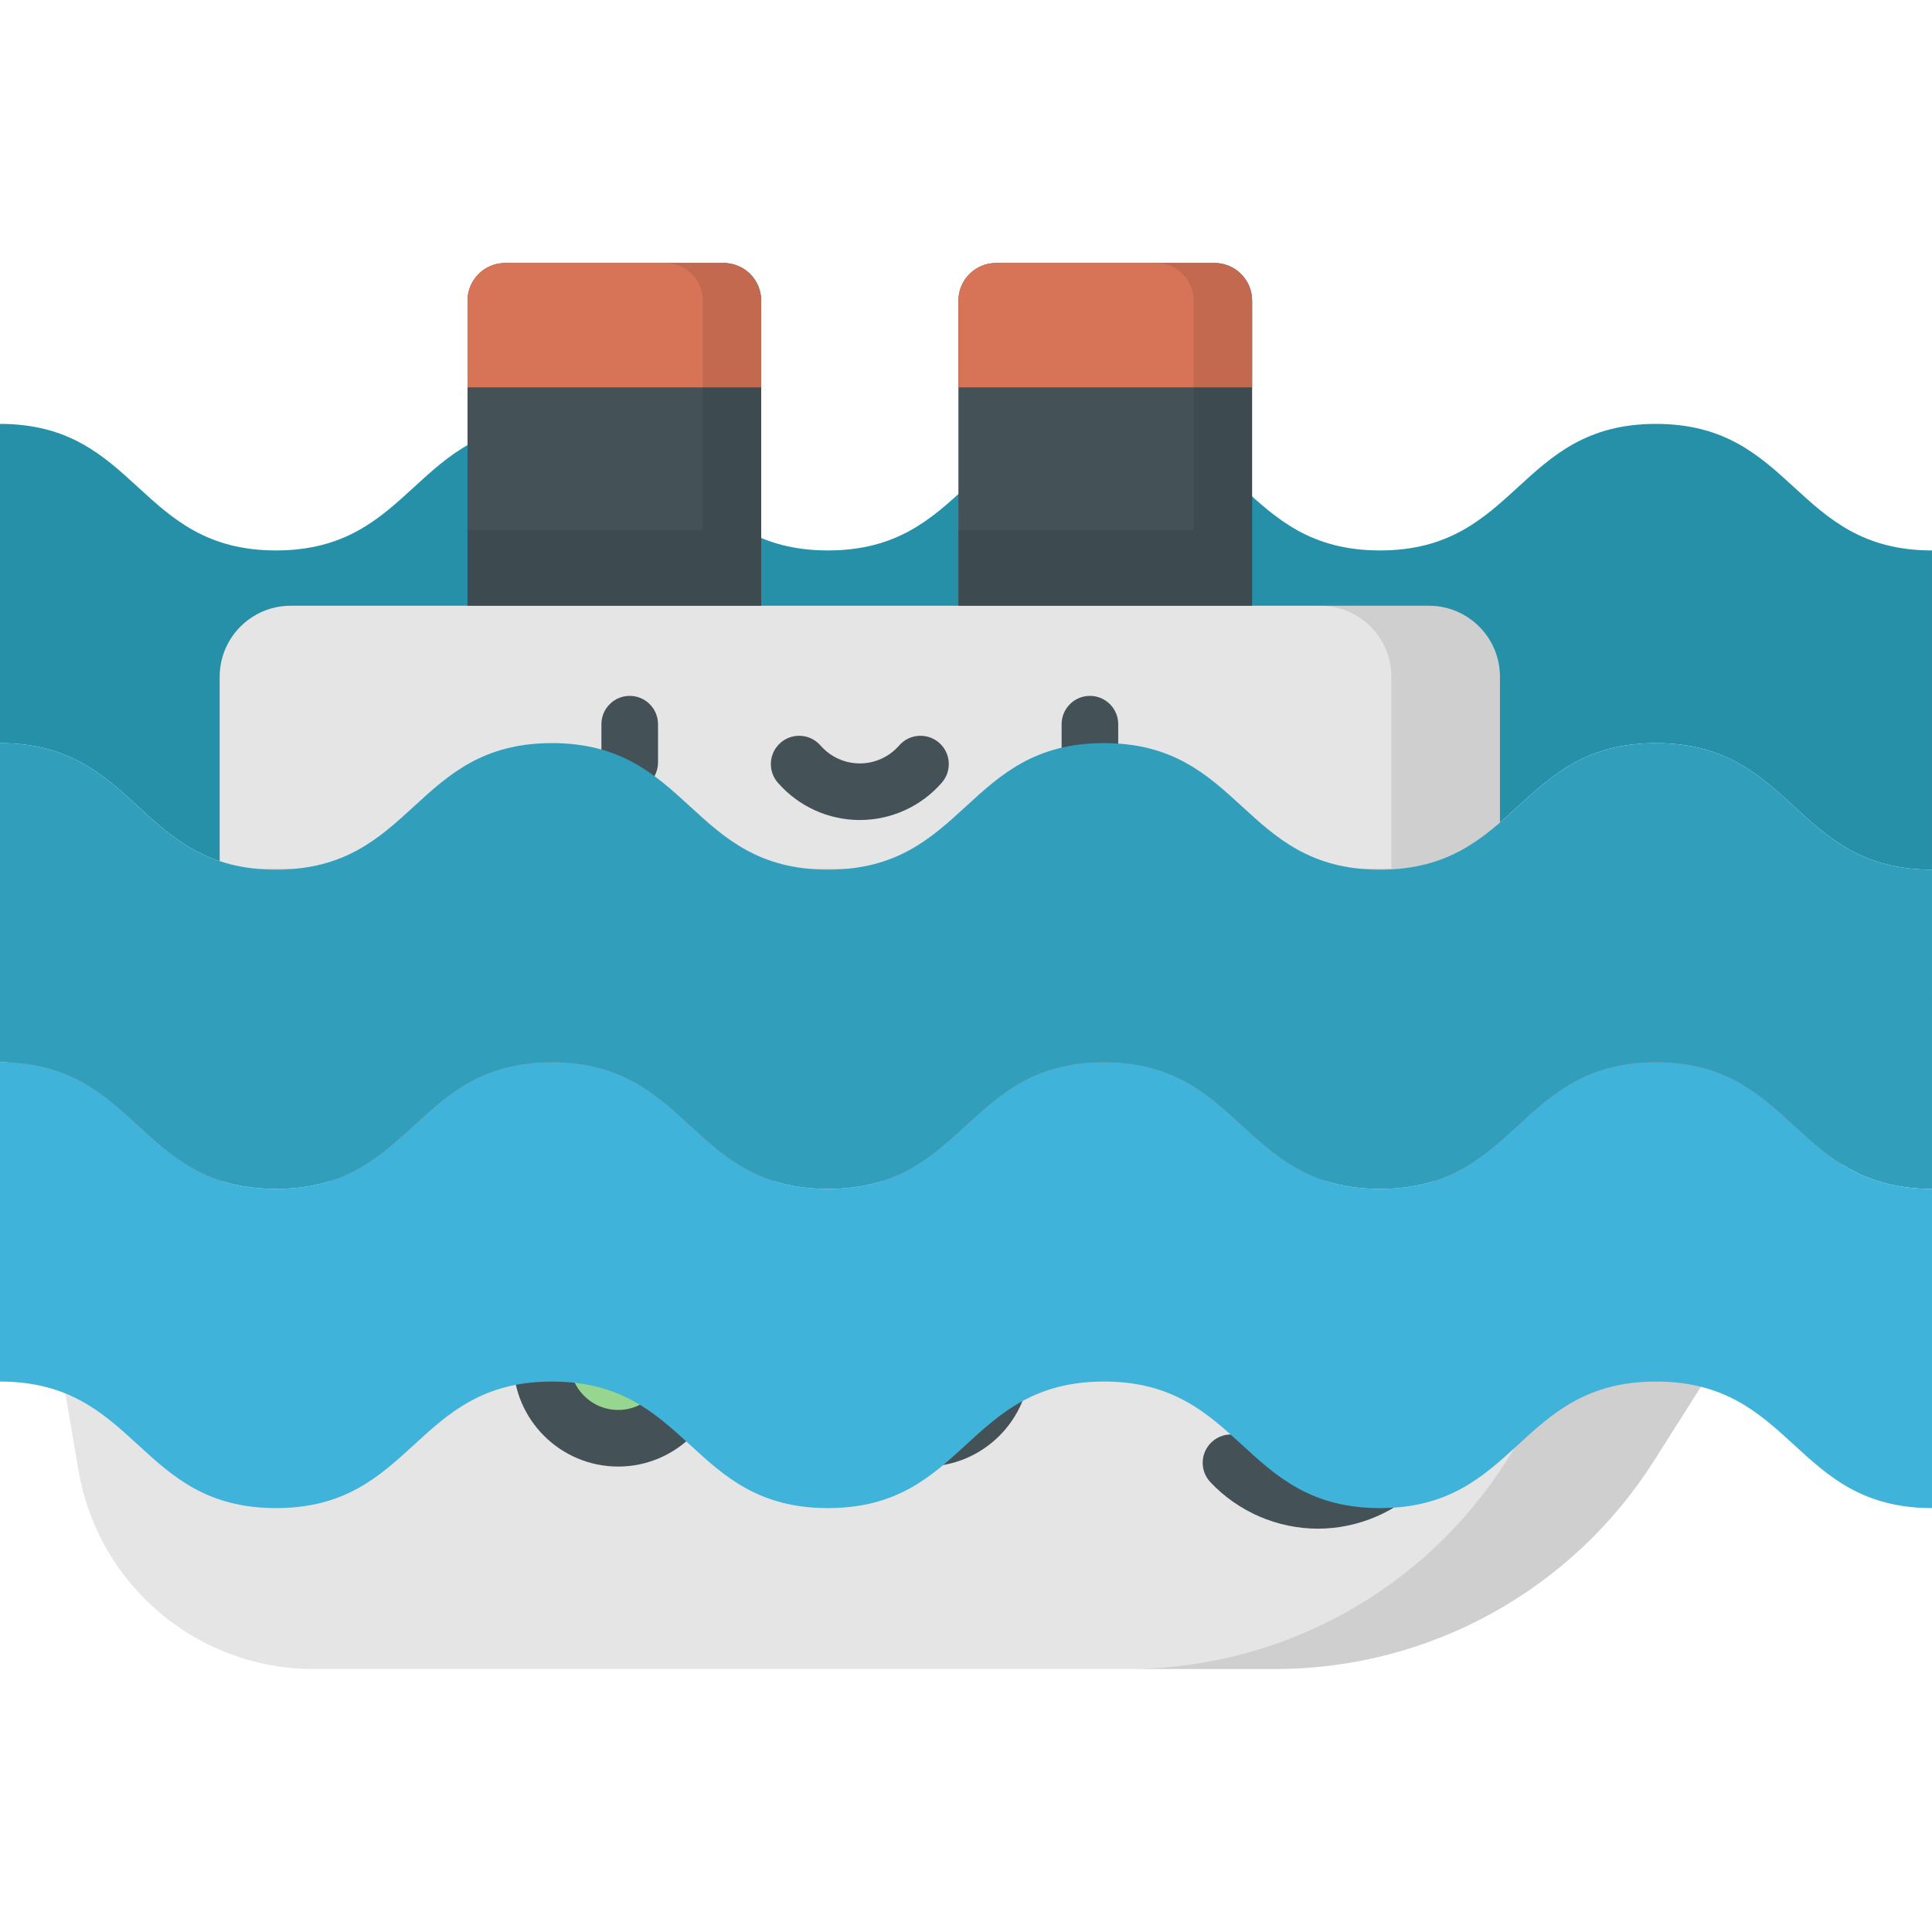 <svg version="1.1" xmlns="http://www.w3.org/2000/svg" xmlns:xlink="http://www.w3.org/1999/xlink" x="0px" y="0px"
   viewBox="0 0 512 512" style="enable-background:new 0 0 512 512;" xml:space="preserve">
  <g id="wave_front">
    <path style="fill:#2690A8;" d="M511.999,145.873c-36.574,0-36.574-33.536-73.147-33.536s-36.574,33.536-73.147,33.536
   c-36.572,0-36.572-33.536-73.144-33.536s-36.571,33.536-73.141,33.536c-36.569,0-36.569-33.536-73.138-33.536
   c-36.57,0-36.57,33.536-73.141,33.536S36.57,112.337,0,112.337v84.596c36.571,0,36.571,33.536,73.141,33.536
   s36.57-33.536,73.141-33.536c36.569,0,36.569,33.536,73.138,33.536c36.571,0,36.571-33.536,73.141-33.536
   c36.572,0,36.572,33.536,73.144,33.536c36.574,0,36.574-33.536,73.147-33.536s36.574,33.536,73.147,33.536"/>
  </g>
  <g id="boat">
    <path style="fill:#E5E5E5;" d="M337.988,442.306H83.109c-30.803,0-57.119-22.207-62.299-52.571L0.25,269.223
      c-1.796-10.525,6.313-20.134,16.99-20.134h477.824c13.328,0,21.416,14.701,14.283,25.959l-70.995,112.039
      C416.565,421.469,378.693,442.306,337.988,442.306z"/>
    <path style="fill:#E5E5E5;" d="M378.664,160.527H77.058c-10.407,0-18.843,8.436-18.843,18.843v69.718h339.291V179.37
      C397.507,168.964,389.07,160.527,378.664,160.527z"/>
    <path style="fill:#D77458;" d="M0.25,269.223l7.467,43.771h477.584l24.046-37.947c7.134-11.258-0.955-25.959-14.283-25.959H17.24
      C6.563,249.088-1.546,258.697,0.25,269.223z"/>
    <path style="fill:#445258;" d="M191.748,69.694h-57.867c-5.513,0-9.983,4.469-9.983,9.983v80.851h77.832V79.676
      C201.731,74.163,197.261,69.694,191.748,69.694z"/>
    <path style="fill:#D77458;" d="M191.748,69.694h-57.867c-5.513,0-9.983,4.469-9.983,9.983v22.979h77.832v-22.98
      C201.731,74.163,197.261,69.694,191.748,69.694z"/>
    <path style="opacity:0.1;enable-background:new    ;" d="M191.748,69.694h-15.485c5.513,0,9.983,4.469,9.983,9.983v60.75h-62.347
      v20.101h77.832V79.676C201.731,74.163,197.261,69.694,191.748,69.694z"/>
    <path style="fill:#445258;" d="M321.841,69.694h-57.867c-5.513,0-9.983,4.469-9.983,9.983v80.851h77.832V79.676
      C331.823,74.163,327.354,69.694,321.841,69.694z"/>
    <path style="fill:#D77458;" d="M321.841,69.694h-57.867c-5.513,0-9.983,4.469-9.983,9.983v22.979h77.832v-22.98
      C331.823,74.163,327.354,69.694,321.841,69.694z"/>
    <path style="opacity:0.1;enable-background:new    ;" d="M321.841,69.694h-15.485c5.513,0,9.983,4.469,9.983,9.983v60.75h-62.347
      v20.101h77.832V79.676C331.823,74.163,327.354,69.694,321.841,69.694z"/>
    <path style="fill:#445258;" d="M349.263,405.112c-10.749,0-21.138-4.493-28.502-12.328c-2.837-3.018-2.69-7.765,0.328-10.602
      c3.018-2.836,7.765-2.689,10.602,0.328c4.607,4.902,10.849,7.602,17.573,7.602s12.965-2.7,17.573-7.602
      c2.836-3.018,7.583-3.166,10.602-0.328c3.018,2.837,3.165,7.584,0.327,10.602C370.4,400.619,360.011,405.112,349.263,405.112z"/>
    <path style="fill:#445258;" d="M349.263,405.112c-4.142,0-7.5-3.357-7.5-7.5V338.56c0-4.143,3.358-7.5,7.5-7.5s7.5,3.357,7.5,7.5
      v59.052C356.763,401.755,353.405,405.112,349.263,405.112z"/>
    <path style="fill:#445258;" d="M366.731,363.271h-34.938c-4.142,0-7.5-3.357-7.5-7.5s3.358-7.5,7.5-7.5h34.938
      c4.142,0,7.5,3.357,7.5,7.5S370.874,363.271,366.731,363.271z"/>
    <circle style="fill:#97D68F;" cx="82.42" cy="360.86" r="20.295"/>
    <circle style="fill:#97D68F;" cx="163.81" cy="360.86" r="20.295"/>
    <circle style="fill:#97D68F;" cx="245.21" cy="360.86" r="20.295"/>
    <path style="fill:#445258;" d="M82.422,388.651c-15.326,0-27.795-12.469-27.795-27.795c0-15.326,12.469-27.795,27.795-27.795
      s27.795,12.469,27.795,27.795C110.217,376.183,97.748,388.651,82.422,388.651z M82.422,348.061c-7.055,0-12.795,5.74-12.795,12.795
      c0,7.055,5.74,12.795,12.795,12.795s12.795-5.74,12.795-12.795C95.217,353.802,89.477,348.061,82.422,348.061z"/>
    <path style="fill:#445258;" d="M163.815,388.651c-15.326,0-27.795-12.469-27.795-27.795c0-15.326,12.469-27.795,27.795-27.795
      s27.794,12.469,27.794,27.795C191.61,376.183,179.141,388.651,163.815,388.651z M163.815,348.061
      c-7.055,0-12.795,5.74-12.795,12.795c0,7.055,5.74,12.795,12.795,12.795s12.794-5.74,12.794-12.795
      C176.61,353.802,170.87,348.061,163.815,348.061z"/>
    <path style="fill:#445258;" d="M245.209,388.651c-15.326,0-27.795-12.469-27.795-27.795c0-15.326,12.469-27.795,27.795-27.795
      s27.795,12.469,27.795,27.795C273.003,376.183,260.535,388.651,245.209,388.651z M245.209,348.061
      c-7.055,0-12.795,5.74-12.795,12.795c0,7.055,5.74,12.795,12.795,12.795s12.795-5.74,12.795-12.795
      C258.003,353.802,252.264,348.061,245.209,348.061z"/>
    <path style="fill:#445258;" d="M166.882,209.538c-4.142,0-7.5-3.357-7.5-7.5v-10.122c0-4.143,3.358-7.5,7.5-7.5s7.5,3.357,7.5,7.5
      v10.122C174.382,206.181,171.024,209.538,166.882,209.538z"/>
    <path style="fill:#445258;" d="M288.84,209.538c-4.142,0-7.5-3.357-7.5-7.5v-10.122c0-4.143,3.358-7.5,7.5-7.5s7.5,3.357,7.5,7.5
      v10.122C296.34,206.181,292.982,209.538,288.84,209.538z"/>
    <path style="fill:#445258;" d="M227.861,217.312c-8.329,0-16.25-3.607-21.731-9.898c-2.721-3.123-2.396-7.86,0.727-10.581
      c3.123-2.722,7.861-2.395,10.582,0.728c2.632,3.02,6.431,4.752,10.423,4.752s7.791-1.732,10.423-4.752
      c2.72-3.124,7.458-3.448,10.581-0.728c3.123,2.721,3.448,7.458,0.727,10.581C244.111,213.704,236.19,217.312,227.861,217.312z"/>
    <path style="opacity:0.1;enable-background:new    ;" d="M378.664,160.527H349.89c10.407,0,18.843,8.436,18.843,18.843v50.805
      H58.215v18.913h339.291V179.37C397.507,168.964,389.07,160.527,378.664,160.527z"/>
    <path style="opacity:0.1;enable-background:new    ;" d="M495.064,249.088h-39.091c13.328,0,21.416,14.701,14.282,25.959
      L399.26,387.086c-21.787,34.383-59.659,55.22-100.364,55.22h39.092c40.705,0,78.576-20.837,100.364-55.22l70.995-112.039
      C516.48,263.789,508.392,249.088,495.064,249.088z"/>
  </g>
  <g id="wave_back">
  <path style="fill:#319FBC;" d="M511.999,230.469c-36.574,0-36.574-33.536-73.147-33.536s-36.574,33.536-73.147,33.536
    c-36.572,0-36.572-33.536-73.144-33.536s-36.571,33.536-73.141,33.536c-36.569,0-36.569-33.536-73.138-33.536
    c-36.57,0-36.57,33.536-73.141,33.536S36.57,196.933,0,196.933v84.596c36.571,0,36.571,33.536,73.141,33.536
    s36.57-33.536,73.141-33.536c36.569,0,36.569,33.536,73.138,33.536c36.571,0,36.571-33.536,73.141-33.536
    c36.572,0,36.572,33.536,73.144,33.536c36.574,0,36.574-33.536,73.147-33.536s36.574,33.536,73.147,33.536"/>
  <path style="fill:#40B3DB;" d="M511.999,315.066c-36.574,0-36.574-33.536-73.147-33.536s-36.574,33.536-73.147,33.536
    c-36.572,0-36.572-33.536-73.144-33.536s-36.571,33.536-73.141,33.536c-36.569,0-36.569-33.536-73.138-33.536
    c-36.57,0-36.57,33.536-73.141,33.536S36.57,281.529,0,281.529v84.596c36.571,0,36.571,33.536,73.141,33.536
    s36.57-33.536,73.141-33.536c36.569,0,36.569,33.536,73.138,33.536c36.571,0,36.571-33.536,73.141-33.536
    c36.572,0,36.572,33.536,73.144,33.536c36.574,0,36.574-33.536,73.147-33.536s36.574,33.536,73.147,33.536"/>
</g>
</svg>
